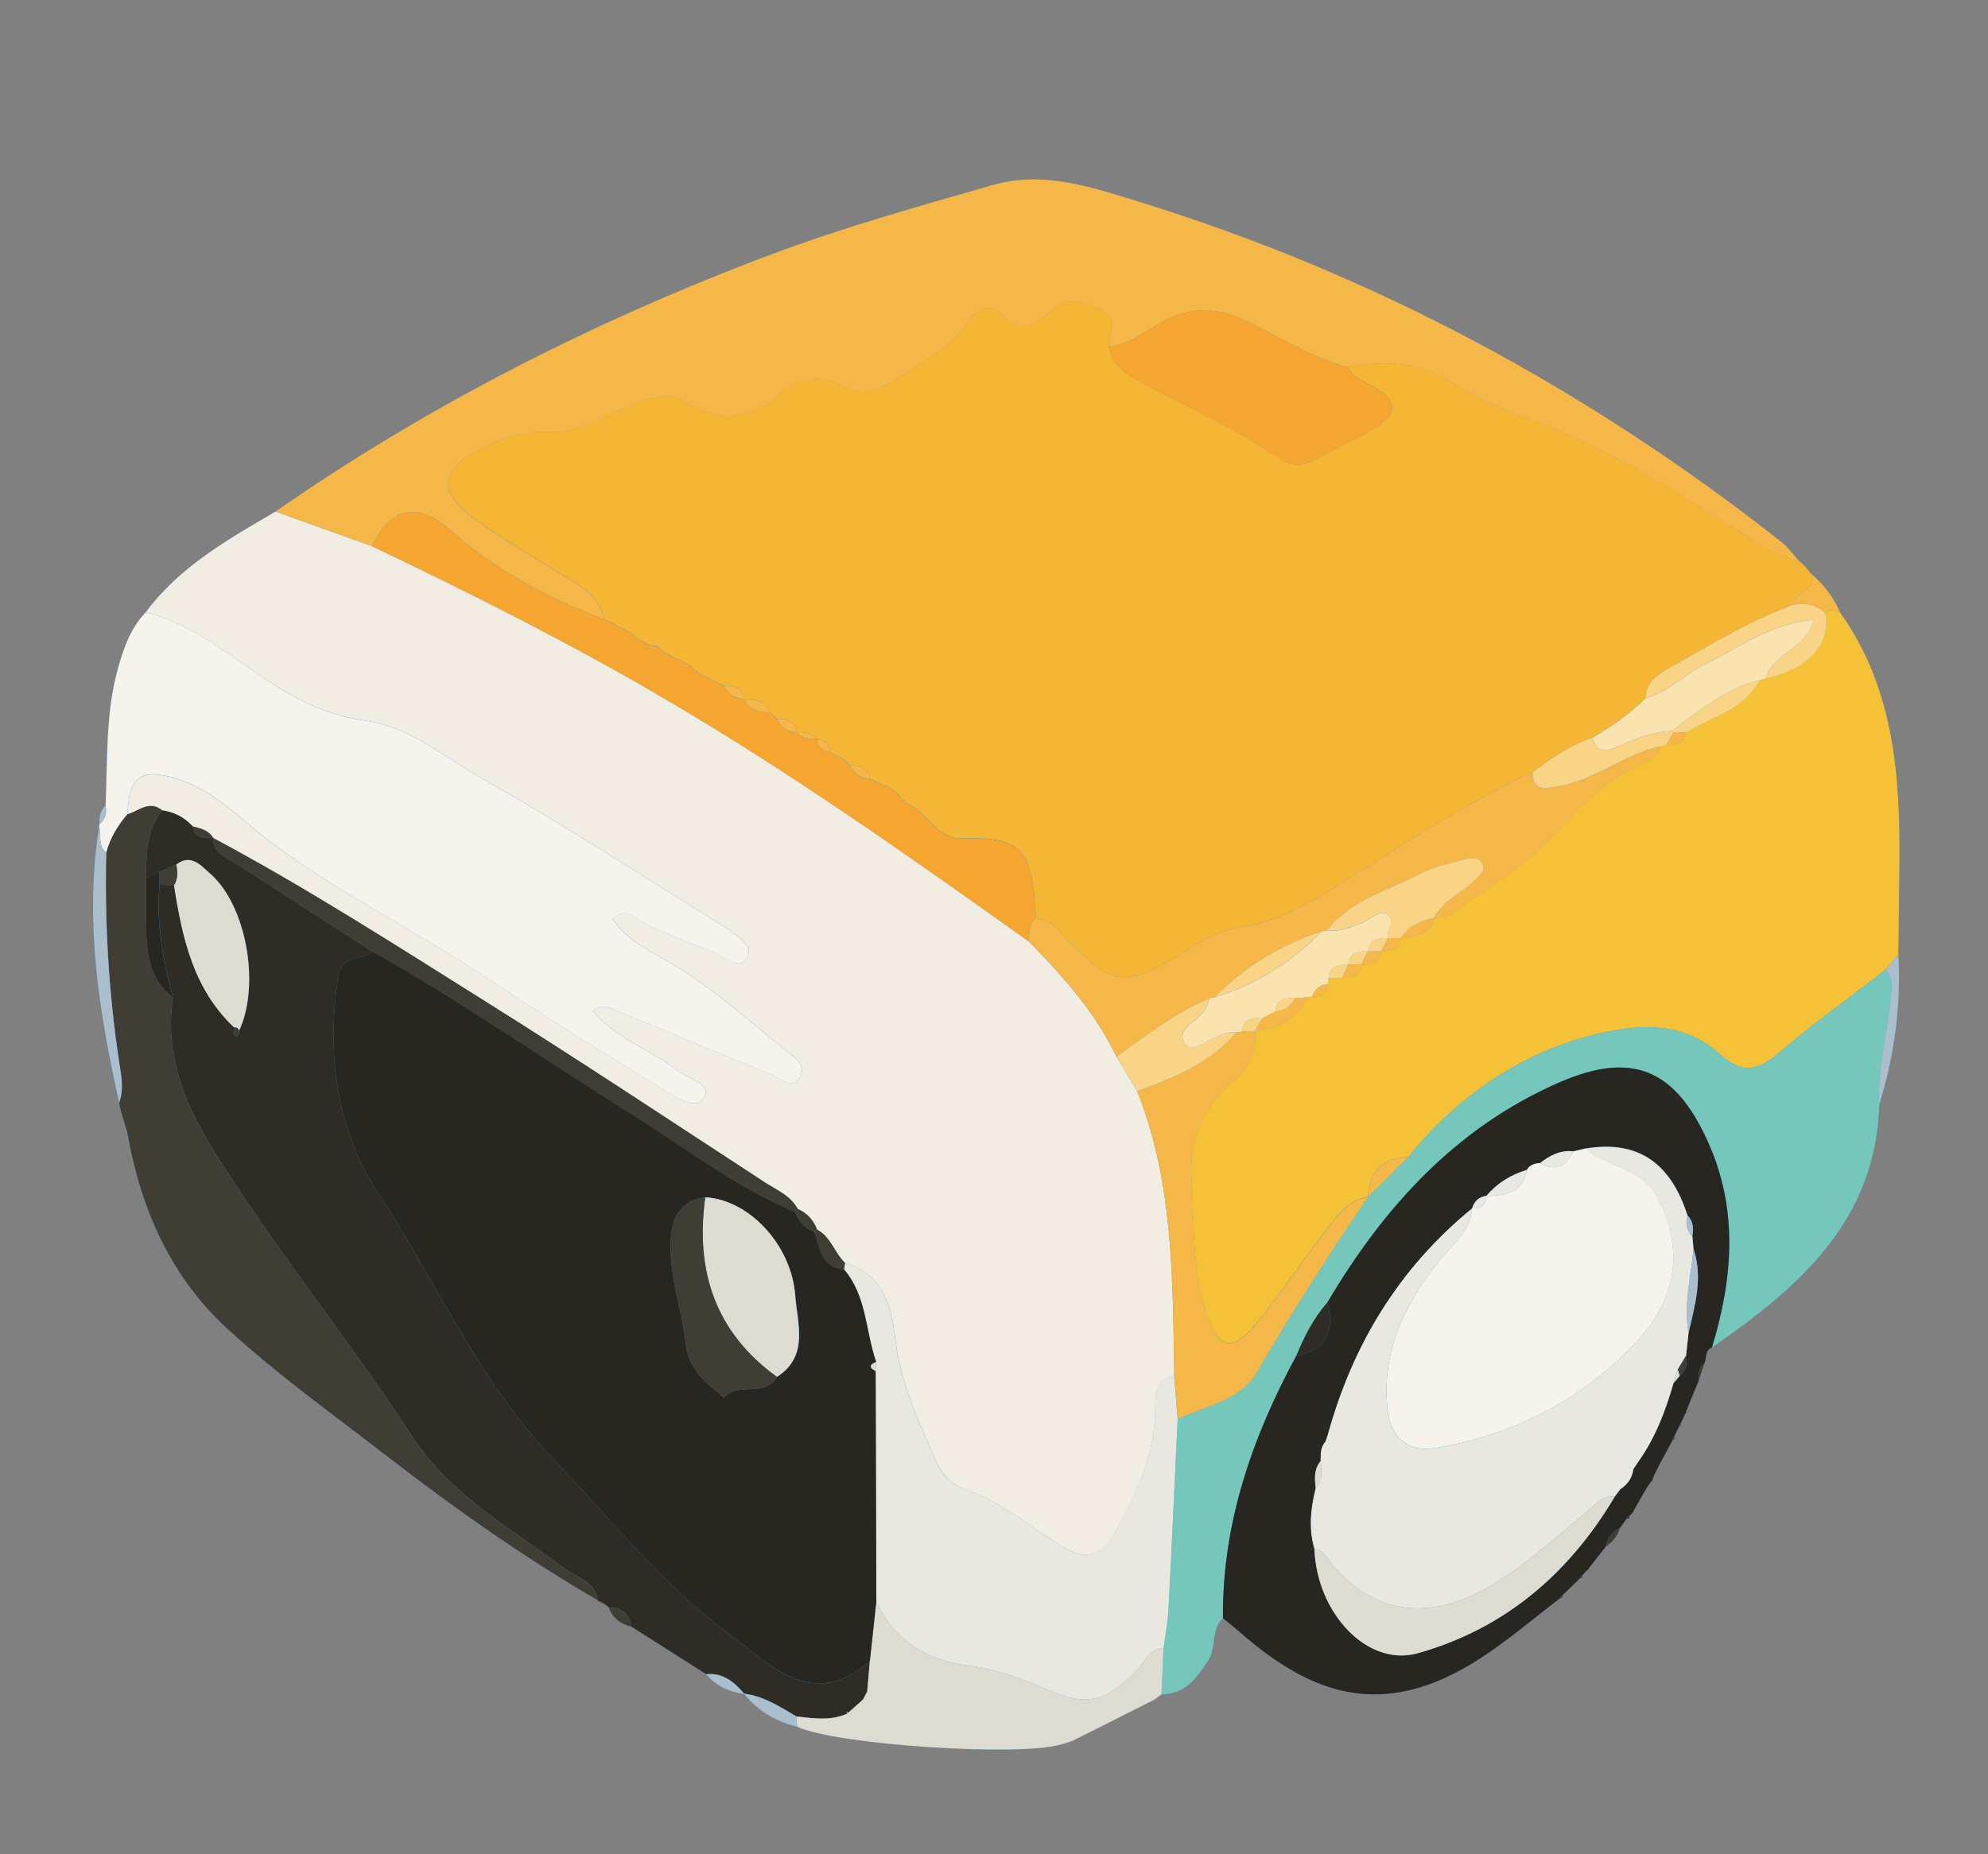 <?xml version="1.0" encoding="utf-8"?>
<!-- Generator: Adobe Illustrator 16.0.0, SVG Export Plug-In . SVG Version: 6.00 Build 0)  -->
<!DOCTYPE svg PUBLIC "-//W3C//DTD SVG 1.1//EN" "http://www.w3.org/Graphics/SVG/1.1/DTD/svg11.dtd">
<svg version="1.1" xmlns="http://www.w3.org/2000/svg" xmlns:xlink="http://www.w3.org/1999/xlink" x="0px" y="0px" width="41px"
	 height="38.25px" viewBox="0 0 41 38.25" enable-background="new 0 0 41 38.25" xml:space="preserve">
<rect x="0" y="0" width="41" height="38.25" fill="#808080" stroke="none"/>
<g id="레이어_1">
	<g>
		<path fill-rule="evenodd" clip-rule="evenodd" fill="#448ECC" d="M37.232,11.689c-0.045-0.042-0.091-0.084-0.136-0.126
			c-0.122-0.132-0.229-0.283-0.37-0.393c-3.994-3.145-8.398-5.517-13.264-7.017c-0.98-0.302-1.954-0.636-3.006-0.332
			c-1.53,0.442-3.064,0.868-4.559,1.43c-3.618,1.361-7.04,3.093-10.216,5.302c-0.982,0.577-1.979,1.135-2.677,2.079
			c-0.31,0.321-0.451,0.729-0.569,1.145c-0.262,0.93-0.216,1.89-0.258,2.842c-0.108,0.104-0.14,0.232-0.122,0.378l-0.011,0.04
			c-0.307,1.934-0.012,3.824,0.412,5.705c0.029,0.24,0.138,0.457,0.182,0.701c0.276,1.52,0.887,2.9,2.043,3.962
			c1.05,0.965,2.213,1.794,3.341,2.667c1.38,1.066,2.795,2.064,4.302,2.938c0.015,0.028,0.038,0.039,0.069,0.03l0.01,0.037
			l0.036-0.007c0.039,0.03,0.077,0.061,0.115,0.091c0.079,0.219,0.24,0.342,0.461,0.394c0.516,0.327,1.031,0.654,1.546,0.982
			c0.208,0.242,0.476,0.368,0.788,0.407l-0.008-0.006c0.286,0.357,0.659,0.574,1.1,0.683c0.803,0.375,4.639,0.627,5.466,0.358
			c0.087-0.027,0.177-0.049,0.257-0.09c0.548-0.272,1.094-0.551,1.64-0.826c0.052-0.038,0.104-0.075,0.156-0.113l-0.008,0.002
			c0.494-0.002,0.735-0.339,0.969-0.706c0.171-0.269,0.046-0.632,0.302-0.864c0.122,0.102,0.246,0.201,0.366,0.305
			c1.425,1.236,2.902,1.852,4.946,0.522c0.571-0.372,1.093-0.821,1.638-1.235c0.041-0.006,0.061-0.029,0.059-0.07
			c0.117-0.113,0.234-0.228,0.352-0.341c0.04-0.005,0.057-0.026,0.052-0.065c0.03-0.034,0.062-0.068,0.092-0.102l0.034-0.002
			l0.002-0.034c0.119-0.153,0.238-0.306,0.357-0.458c0.133-0.094,0.238-0.208,0.283-0.369c0.045-0.063,0.091-0.127,0.137-0.191
			c0.047-0.006,0.073-0.034,0.076-0.082c0.037-0.026,0.065-0.062,0.082-0.104l-0.012,0.02c0.09-0.157,0.179-0.313,0.268-0.47
			c0.03-0.044,0.061-0.089,0.091-0.133c0.031-0.016,0.044-0.04,0.038-0.074l0.03-0.009l-0.019-0.018
			c0.043-0.085,0.084-0.169,0.127-0.253l0.007-0.016c0.089-0.163,0.177-0.327,0.266-0.49l0.042-0.027l-0.009-0.048
			c0.034-0.071,0.069-0.143,0.104-0.214l0.038-0.019l-0.01-0.04c0.035-0.073,0.07-0.147,0.106-0.221l0.027-0.016l-0.02-0.012
			c0.087-0.214,0.175-0.426,0.262-0.64c0.04-0.122,0.081-0.245,0.121-0.366c0.044-0.108,0.007-0.254,0.15-0.314
			c1.783-1.234,3.379-2.6,3.45-5.013c0.313-1.008,0.451-2.038,0.394-3.094c0.007-0.611,0.014-1.224,0.021-1.835
			c0.02-1.843-0.102-3.652-1.228-5.227c-0.127-0.318-0.339-0.572-0.594-0.795C37.312,11.784,37.271,11.737,37.232,11.689z"/>
		<path fill-rule="evenodd" clip-rule="evenodd" fill="#F1EDE3" d="M3.005,12.631c0.698-0.943,1.695-1.502,2.676-2.078
			c0.663,0.238,1.326,0.475,1.989,0.712c1.992,0.952,3.965,1.94,5.876,3.052c2.66,1.545,5.168,3.315,7.669,5.1
			c0.702,0.719,1.373,1.461,1.811,2.38c0.143,0.237,0.285,0.475,0.428,0.712c0.753,1.893,0.729,3.888,0.765,5.874
			c-0.404,0.071-0.39,0.381-0.392,0.684c-0.008,0.941-0.383,1.763-0.837,2.56c-0.29,0.51-0.632,0.557-1.123,0.25
			c-0.651-0.406-1.245-0.911-1.99-1.168c-0.261-0.09-0.458-0.31-0.57-0.564c-0.356-0.81-0.733-1.603-0.84-2.508
			c-0.078-0.662-0.235-1.355-1.038-1.582c-0.217-0.209-0.292-0.536-0.577-0.689c-0.075-0.195-0.204-0.34-0.398-0.423
			c-0.148-0.278-0.434-0.392-0.677-0.55c-1.923-1.254-3.835-2.524-5.78-3.743c-1.846-1.157-3.679-2.337-5.603-3.364l0.004,0.003
			c-0.093-0.165-0.263-0.196-0.424-0.241c-0.17-0.184-0.378-0.295-0.627-0.328c-0.266-0.219-0.482,0.013-0.716,0.08
			c0.02-0.783,0.29-0.964,1.024-0.732c0.723,0.227,1.226,0.757,1.8,1.203C6.913,18.4,8.59,19.2,10.123,20.224
			c1.173,0.782,2.369,1.529,3.576,2.258c0.239,0.144,0.656,0.452,0.83,0.144c0.154-0.275-0.346-0.377-0.565-0.55
			c-0.55-0.432-1.266-0.646-1.737-1.22c0.23-0.176,0.369-0.059,0.51-0.001c1.05,0.433,2.096,0.872,3.147,1.3
			c0.194,0.079,0.433,0.328,0.607,0.075c0.164-0.239-0.107-0.422-0.273-0.554c-0.745-0.595-1.449-1.239-2.27-1.742
			c-0.457-0.279-0.997-0.497-1.317-0.982c0.22-0.189,0.372-0.099,0.498-0.014c0.556,0.371,1.217,0.508,1.8,0.816
			c0.152,0.08,0.352,0.224,0.479,0.001c0.113-0.198-0.066-0.339-0.208-0.451c-0.143-0.113-0.297-0.212-0.451-0.308
			c-1.588-0.981-3.153-2.003-4.776-2.921c-0.786-0.445-1.522-1.082-2.431-1.208c-0.736-0.103-1.333-0.38-1.934-0.77
			C4.771,13.557,4.009,12.877,3.005,12.631z"/>
		<path fill-rule="evenodd" clip-rule="evenodd" fill="#F5C237" d="M37.944,12.627c1.126,1.574,1.247,3.384,1.228,5.227
			c-0.007,0.611-0.014,1.224-0.021,1.836c-0.09,0.105-0.179,0.212-0.269,0.318c-0.734,0.568-1.492,1.109-2.197,1.713
			c-0.437,0.375-0.76,0.438-1.218,0.021c-0.546-0.494-1.229-0.628-1.972-0.518c-0.928,0.137-1.775,0.457-2.567,0.955
			c-0.728,0.456-1.348,1.025-1.885,1.69c-0.53,0.021-0.81,0.294-0.833,0.825l0.005-0.006c-0.45,0.078-0.677,0.443-0.923,0.759
			c-0.488,0.625-0.918,1.299-1.428,1.905c-0.448,0.532-0.734,0.453-0.959-0.182c-0.326-0.916-0.27-1.881-0.331-2.824
			c-0.054-0.822,0.237-1.552,0.917-2.092c0.303-0.24,0.404-0.596,0.4-0.979c0.468-0.07,0.872-0.238,1.08-0.706l0.043-0.016
			l0.045,0.003c0.184,0.011,0.297-0.067,0.323-0.255c0.001-0.04,0.006-0.079,0.013-0.118c0.096-0.004,0.19-0.008,0.286-0.011
			c0.19-0.002,0.354-0.046,0.401-0.265c0.188-0.016,0.363-0.051,0.408-0.277c0.19-0.011,0.361-0.05,0.41-0.273
			c0.291-0.033,0.581-0.068,0.681-0.415c0.131-0.032,0.29-0.026,0.388-0.103c0.736-0.566,1.569-1.008,2.189-1.729
			c0.492-0.57,1.054-1.07,1.759-1.378c0.149-0.065,0.28-0.155,0.312-0.334c0.044-0.016,0.088-0.024,0.134-0.028
			c0.195,0.005,0.373-0.02,0.411-0.261c0.537-0.324,1.197-0.474,1.527-1.089c0.037-0.008,0.074-0.017,0.112-0.025
			c0.887-0.199,1.349-0.705,1.231-1.348C37.736,12.522,37.845,12.627,37.944,12.627z"/>
		<path fill-rule="evenodd" clip-rule="evenodd" fill="#F5B747" d="M7.67,11.265c-0.663-0.237-1.326-0.474-1.989-0.712
			c3.177-2.209,6.6-3.941,10.217-5.302c1.495-0.562,3.028-0.988,4.559-1.43c1.052-0.304,2.025,0.03,3.006,0.332
			c4.865,1.5,9.27,3.873,13.264,7.017c0.141,0.11,0.248,0.261,0.37,0.393l-0.011,0.011c-0.211-0.078-0.442-0.123-0.63-0.239
			c-1.292-0.798-2.552-1.651-3.937-2.287c-0.844-0.387-1.757-0.622-2.541-1.139c-0.68-0.449-1.418-0.475-2.185-0.337
			c-0.685-0.179-1.284-0.547-1.906-0.865c-0.559-0.286-1.093-0.447-1.74-0.157c-0.432,0.193-0.79,0.545-1.278,0.611
			c-0.018-0.283,0.239-0.629-0.231-0.803c-0.355-0.131-0.661-0.25-0.999,0.073c-0.285,0.273-0.617,0.471-0.991,0.048
			c-0.224-0.253-0.522-0.073-0.646,0.115c-0.384,0.577-0.965,0.868-1.516,1.231c-0.386,0.255-0.673,0.341-1.114,0.128
			c-0.438-0.211-0.908-0.197-1.32,0.194c-0.56,0.534-1.244,0.565-1.936,0.132c-0.213-0.134-0.412-0.127-0.648-0.069
			c-0.751,0.184-1.378,0.737-2.207,0.704c-0.431-0.018-0.853,0.105-1.251,0.294c-0.968,0.457-1.022,0.944-0.133,1.565
			c0.576,0.403,1.189,0.754,1.788,1.125c0.351,0.217,0.697,0.435,0.798,0.878c-1.159-0.438-2.245-1.015-3.171-1.839
			C8.64,10.356,8.062,10.439,7.67,11.265z"/>
		<path fill-rule="evenodd" clip-rule="evenodd" fill="#F5F3EB" d="M3.005,12.631c1.004,0.246,1.767,0.926,2.602,1.467
			c0.602,0.39,1.198,0.667,1.934,0.77c0.909,0.126,1.645,0.763,2.431,1.208c1.623,0.918,3.188,1.939,4.776,2.921
			c0.154,0.096,0.309,0.194,0.451,0.308c0.143,0.112,0.321,0.253,0.208,0.451c-0.127,0.223-0.327,0.079-0.479-0.001
			c-0.583-0.309-1.244-0.445-1.8-0.816c-0.126-0.085-0.278-0.176-0.498,0.014c0.32,0.485,0.86,0.703,1.317,0.982
			c0.821,0.503,1.525,1.147,2.27,1.742c0.166,0.132,0.438,0.314,0.273,0.554c-0.174,0.253-0.413,0.004-0.607-0.075
			c-1.051-0.428-2.098-0.867-3.147-1.3c-0.141-0.058-0.279-0.175-0.51,0.001c0.472,0.574,1.188,0.788,1.737,1.22
			c0.22,0.173,0.72,0.274,0.565,0.55c-0.174,0.309-0.591,0-0.83-0.144c-1.207-0.729-2.403-1.476-3.576-2.258
			C8.59,19.2,6.913,18.4,5.454,17.268c-0.574-0.446-1.077-0.977-1.8-1.203c-0.735-0.231-1.005-0.051-1.024,0.732
			c-0.203,0.235-0.359,0.494-0.438,0.797c-0.178-0.152-0.103-0.371-0.146-0.559c0,0,0.011-0.04,0.01-0.04
			c0.123-0.1,0.148-0.23,0.122-0.378c0.042-0.952-0.004-1.912,0.258-2.842C2.554,13.359,2.695,12.952,3.005,12.631z"/>
		<path fill-rule="evenodd" clip-rule="evenodd" fill="#2E2C25" d="M3.346,16.717c0.249,0.033,0.457,0.145,0.627,0.328
			c0.048,0.245,0.229,0.255,0.424,0.241l-0.004-0.003c0.001,0.308,0.249,0.391,0.457,0.522c0.943,0.601,1.881,1.211,2.82,1.817
			c-0.188,0.225-0.618,0.035-0.694,0.52c-0.251,1.616-0.039,3.166,0.849,4.514c1.193,1.815,2.043,3.836,3.594,5.449
			c1.18,1.227,2.236,2.589,3.611,3.597c0.823,0.603,1.704,1.622,2.909,0.567c-0.018,0.207-0.036,0.416-0.053,0.624
			c-0.029,0.055-0.058,0.11-0.087,0.165c-0.101,0.09-0.203,0.181-0.304,0.271l-0.036-0.017l0.013,0.038
			c-0.342,0.15-0.694,0.098-1.046,0.056c-0.341-0.201-0.675-0.419-1.082-0.47l0.008,0.006c-0.206-0.245-0.438-0.439-0.788-0.407
			c-0.515-0.328-1.03-0.655-1.546-0.982c-0.037-0.269-0.201-0.387-0.461-0.394c-0.039-0.03-0.077-0.061-0.115-0.091
			c0,0.001-0.046-0.03-0.046-0.03c-0.031,0.009-0.054-0.002-0.068-0.029c-0.055-0.382-0.415-0.457-0.659-0.638
			c-1.127-0.833-2.397-1.549-3.166-2.735c-1.11-1.714-2.387-3.304-3.511-4.998c-0.798-1.201-1.669-2.459-1.425-4.063
			c-0.204-0.762-0.348-1.53-0.274-2.324c0.099,0.003,0.198,0.006,0.297,0.01c0.168,1.08,0.396,2.136,1.238,2.932
			c0.003,0.061-0.01,0.166,0.013,0.175c0.089,0.032,0.082-0.055,0.095-0.109c0.439-0.951,0.145-2.593-0.604-3.241
			c-0.184-0.159-0.387-0.416-0.694-0.183c-0.115,0.048-0.229,0.096-0.345,0.144c-0.092,0.045-0.184,0.091-0.276,0.136
			C3.014,17.623,3.01,17.129,3.346,16.717z"/>
		<path fill-rule="evenodd" clip-rule="evenodd" fill="#75C6BB" d="M29.044,23.87c0.537-0.665,1.157-1.234,1.885-1.69
			c0.792-0.498,1.64-0.818,2.567-0.955c0.743-0.11,1.426,0.023,1.972,0.518c0.458,0.416,0.781,0.354,1.218-0.021
			c0.705-0.604,1.463-1.145,2.197-1.713c0.204,0.212,0.115,0.453,0.092,0.7c-0.066,0.692-0.262,1.371-0.217,2.074
			c-0.071,2.413-1.667,3.778-3.45,5.014c0.434-1.429,0.549-2.851-0.09-4.258c-0.673-1.483-1.561-1.865-3.063-1.208
			c-2.129,0.932-3.615,2.57-4.777,4.535c-0.286,0.327-0.48,0.708-0.643,1.106c-0.913,1.688-1.526,3.461-1.512,5.409
			c-0.255,0.232-0.13,0.596-0.301,0.864c-0.233,0.367-0.475,0.704-0.969,0.706c0.015-0.317,0.029-0.635,0.044-0.952
			c0.034-0.267,0.087-0.533,0.102-0.802c0.069-1.31,0.128-2.619,0.19-3.929c0.574-0.259,1.295-0.391,1.615-0.937
			c0.728-1.243,1.498-2.455,2.312-3.643l-0.005,0.006C28.488,24.42,28.766,24.146,29.044,23.87z"/>
		<path fill-rule="evenodd" clip-rule="evenodd" fill="#282620" d="M27.377,26.865c1.162-1.965,2.648-3.604,4.777-4.535
			c1.503-0.657,2.391-0.275,3.063,1.208c0.639,1.407,0.523,2.829,0.09,4.258c-0.144,0.06-0.106,0.205-0.15,0.313
			c-0.113,0.098-0.135,0.227-0.121,0.366c-0.087,0.214-0.175,0.426-0.262,0.64l-0.008,0.027c-0.036,0.073-0.071,0.147-0.105,0.221
			c-0.024,0.013-0.034,0.031-0.029,0.059c-0.034,0.071-0.069,0.143-0.104,0.214c-0.026,0.019-0.037,0.043-0.033,0.075
			c-0.089,0.163-0.177,0.327-0.266,0.49l-0.007,0.016c-0.043,0.084-0.084,0.168-0.127,0.253l-0.012,0.026
			c0.006,0.034-0.007,0.059-0.037,0.073c-0.031,0.045-0.062,0.089-0.092,0.134c-0.089,0.156-0.178,0.313-0.268,0.469l0.012-0.019
			c-0.017,0.043-0.045,0.078-0.082,0.104c-0.042,0.013-0.067,0.039-0.076,0.082c-0.046,0.064-0.092,0.128-0.137,0.191
			c-0.164,0.07-0.252,0.198-0.283,0.369c-0.119,0.152-0.238,0.305-0.357,0.458l-0.036,0.036c-0.03,0.033-0.062,0.067-0.092,0.102
			c-0.031,0.01-0.049,0.031-0.052,0.065c-0.117,0.113-0.234,0.228-0.352,0.341c-0.034,0.011-0.054,0.035-0.059,0.07
			c-0.545,0.414-1.066,0.863-1.638,1.235c-2.044,1.329-3.521,0.714-4.946-0.522c-0.12-0.104-0.244-0.203-0.367-0.305
			c-0.015-1.948,0.599-3.721,1.512-5.409C27.363,27.844,27.527,27.445,27.377,26.865z M34.642,28.383
			c0.134-0.112,0.163-0.257,0.132-0.42c0.017-0.155,0.033-0.311,0.051-0.465c0.129-0.571,0.302-1.139,0.104-1.729
			c-0.009-0.091-0.017-0.18-0.025-0.27c0.026-0.157,0.02-0.306-0.1-0.429c-0.355-1.103-1.036-1.552-2.094-1.381
			c-0.085,0.02-0.171,0.04-0.257,0.06c-0.269-0.03-0.488,0.083-0.69,0.242c-0.111,0.009-0.213,0.034-0.271,0.141
			c-0.331,0.1-0.613,0.273-0.838,0.538l0.005-0.003c-0.155,0.021-0.254,0.109-0.296,0.259l-0.004,0.003
			c-1.506,1.232-2.465,2.813-2.975,4.678c-0.016,0.043-0.03,0.086-0.045,0.129c-0.105,0.116-0.098,0.26-0.1,0.401
			c-0.148,0.169-0.123,0.37-0.104,0.569c-0.101,0.41-0.147,0.82-0.026,1.235c0.047,1.343,1.101,2.454,2.135,2.161
			c1.789-0.505,3.114-1.639,4.06-3.229l-0.004,0.003c0.041-0.054,0.082-0.107,0.122-0.161c0.151-0.098,0.242-0.233,0.267-0.412
			c0.031-0.048,0.063-0.096,0.095-0.144c0.354-0.493,0.566-1.049,0.731-1.626C34.557,28.484,34.599,28.434,34.642,28.383z"/>
		<path fill-rule="evenodd" clip-rule="evenodd" fill="#403D35" d="M3.346,16.717c-0.336,0.412-0.332,0.906-0.331,1.397
			c-0.001,0.293-0.004,0.585-0.001,0.878c0.005,0.59,0.027,1.174,0.552,1.584c-0.244,1.604,0.627,2.861,1.425,4.063
			c1.125,1.694,2.401,3.284,3.511,4.998c0.768,1.187,2.039,1.902,3.166,2.735c0.244,0.181,0.604,0.256,0.659,0.638
			c-1.507-0.875-2.922-1.873-4.302-2.939c-1.128-0.873-2.292-1.702-3.341-2.667c-1.156-1.062-1.767-2.442-2.043-3.962
			c-0.044-0.244-0.152-0.461-0.182-0.7c0.099-0.269,0.043-0.544,0.003-0.809c-0.22-1.438-0.304-2.885-0.27-4.339
			c0.079-0.303,0.235-0.562,0.438-0.797C2.863,16.729,3.08,16.498,3.346,16.717z"/>
		<path fill-rule="evenodd" clip-rule="evenodd" fill="#DEDBD1" d="M23.997,33.999c-0.015,0.317-0.029,0.635-0.044,0.952
			l0.008-0.002c-0.052,0.038-0.104,0.075-0.156,0.113c-0.546,0.275-1.092,0.554-1.64,0.826c-0.08,0.041-0.17,0.063-0.257,0.09
			c-0.827,0.269-4.663,0.017-5.466-0.358c-0.006-0.071-0.012-0.143-0.018-0.213c0.352,0.042,0.705,0.095,1.046-0.056
			c0,0,0.024-0.021,0.024-0.021c0.101-0.091,0.203-0.182,0.304-0.271c0.029-0.056,0.058-0.111,0.087-0.166
			c0.018-0.208,0.035-0.417,0.053-0.624c0.044-0.411,0.089-0.822,0.134-1.233c0.367,0.794,1.023,1.202,1.857,1.315
			c0.595,0.08,1.139,0.266,1.686,0.507c0.81,0.356,1.201,0.237,1.822-0.399C23.605,34.287,23.693,34.009,23.997,33.999z"/>
		<path fill-rule="evenodd" clip-rule="evenodd" fill="#AABECC" d="M2.191,17.594c-0.034,1.454,0.05,2.9,0.27,4.339
			c0.041,0.265,0.096,0.54-0.003,0.809c-0.424-1.882-0.719-3.772-0.412-5.706C2.089,17.223,2.013,17.441,2.191,17.594z"/>
		<path fill-rule="evenodd" clip-rule="evenodd" fill="#AABECC" d="M38.758,22.782c-0.045-0.703,0.15-1.382,0.217-2.074
			c0.023-0.247,0.112-0.488-0.092-0.7c0.09-0.106,0.179-0.213,0.269-0.318C39.209,20.744,39.07,21.774,38.758,22.782z"/>
		<path fill-rule="evenodd" clip-rule="evenodd" fill="#F5B747" d="M37.944,12.627c-0.1,0-0.208-0.104-0.298,0.023
			c-0.195-0.18-0.426-0.223-0.68-0.169c0.028-0.271,0.508-0.278,0.379-0.644l0.005-0.005C37.605,12.055,37.817,12.309,37.944,12.627
			z"/>
		<path fill-rule="evenodd" clip-rule="evenodd" fill="#AABECC" d="M16.424,35.407c0.006,0.07,0.012,0.142,0.018,0.213
			c-0.44-0.108-0.813-0.325-1.1-0.683C15.749,34.988,16.083,35.206,16.424,35.407z"/>
		<path fill-rule="evenodd" clip-rule="evenodd" fill="#AABECC" d="M14.563,34.536c0.35-0.032,0.582,0.162,0.788,0.407
			C15.038,34.904,14.77,34.778,14.563,34.536z"/>
		<path fill-rule="evenodd" clip-rule="evenodd" fill="#403D35" d="M12.556,33.16c0.26,0.007,0.424,0.125,0.461,0.394
			C12.796,33.502,12.635,33.379,12.556,33.16z"/>
		<path fill-rule="evenodd" clip-rule="evenodd" fill="#403D35" d="M33.121,31.9c0.031-0.171,0.119-0.299,0.283-0.369
			C33.359,31.692,33.254,31.807,33.121,31.9z"/>
		<path fill-rule="evenodd" clip-rule="evenodd" fill="#AABECC" d="M2.178,16.617c0.026,0.147,0,0.278-0.122,0.378
			C2.039,16.85,2.07,16.721,2.178,16.617z"/>
		<path fill-rule="evenodd" clip-rule="evenodd" fill="#403D35" d="M35.036,28.476c-0.014-0.14,0.008-0.269,0.121-0.366
			C35.117,28.23,35.076,28.354,35.036,28.476z"/>
		<path fill-rule="evenodd" clip-rule="evenodd" fill="#403D35" d="M34.495,29.711c-0.004-0.032,0.007-0.057,0.033-0.075
			l0.009,0.048L34.495,29.711z"/>
		<path fill-rule="evenodd" clip-rule="evenodd" fill="#403D35" d="M34.223,30.217l0.007-0.016L34.223,30.217z"/>
		<polygon fill-rule="evenodd" clip-rule="evenodd" fill="#403D35" points="34.084,30.496 34.096,30.47 34.114,30.487 		"/>
		<path fill-rule="evenodd" clip-rule="evenodd" fill="#403D35" d="M33.955,30.703c0.03-0.045,0.061-0.089,0.092-0.134
			C34.016,30.614,33.985,30.659,33.955,30.703z"/>
		<path fill-rule="evenodd" clip-rule="evenodd" fill="#403D35" d="M33.699,31.153l-0.012,0.019
			C33.688,31.173,33.699,31.153,33.699,31.153z"/>
		<path fill-rule="evenodd" clip-rule="evenodd" fill="#403D35" d="M33.541,31.34c0.009-0.043,0.034-0.069,0.076-0.082
			C33.614,31.306,33.588,31.334,33.541,31.34z"/>
		<polygon fill-rule="evenodd" clip-rule="evenodd" fill="#403D35" points="32.728,32.395 32.764,32.358 32.762,32.393 		"/>
		<path fill-rule="evenodd" clip-rule="evenodd" fill="#403D35" d="M32.584,32.562c0.003-0.034,0.021-0.056,0.052-0.065
			C32.641,32.535,32.624,32.557,32.584,32.562z"/>
		<path fill-rule="evenodd" clip-rule="evenodd" fill="#403D35" d="M32.174,32.973c0.005-0.035,0.024-0.06,0.059-0.07
			C32.234,32.943,32.215,32.967,32.174,32.973z"/>
		<polygon fill-rule="evenodd" clip-rule="evenodd" fill="#403D35" points="12.395,33.039 12.44,33.069 12.404,33.076 		"/>
		<path fill-rule="evenodd" clip-rule="evenodd" fill="#F5B747" d="M37.097,11.563c0.045,0.042,0.091,0.084,0.136,0.126v0.001
			c-0.049-0.039-0.098-0.078-0.146-0.117L37.097,11.563z"/>
		<path fill-rule="evenodd" clip-rule="evenodd" fill="#F5B747" d="M37.232,11.689c0.039,0.048,0.079,0.095,0.118,0.143
			l-0.005,0.005C37.309,11.788,37.271,11.739,37.232,11.689L37.232,11.689z"/>
		<path fill-rule="evenodd" clip-rule="evenodd" fill="#403D35" d="M34.632,29.422c-0.005-0.027,0.005-0.046,0.029-0.059
			c-0.001,0,0.009,0.04,0.009,0.04L34.632,29.422z"/>
		<path fill-rule="evenodd" clip-rule="evenodd" fill="#75C6BB" d="M23.805,35.063c0.052-0.038,0.104-0.075,0.156-0.113
			C23.909,34.987,23.856,35.024,23.805,35.063z"/>
		<polygon fill-rule="evenodd" clip-rule="evenodd" fill="#403D35" points="34.767,29.143 34.774,29.115 34.794,29.127 		"/>
		<path fill-rule="evenodd" clip-rule="evenodd" fill="#E9E8E0" d="M23.997,33.999c-0.304,0.01-0.392,0.288-0.56,0.46
			c-0.621,0.637-1.013,0.756-1.822,0.399c-0.547-0.241-1.091-0.427-1.686-0.507c-0.834-0.113-1.49-0.521-1.857-1.315
			c-0.005-1.584-0.009-3.168-0.014-4.753c0.004-0.063,0.007-0.127,0.01-0.19c-0.221-0.635-0.192-1.356-0.662-1.906
			c0.008-0.044,0.016-0.089,0.021-0.134c0.803,0.227,0.96,0.92,1.038,1.582c0.107,0.905,0.484,1.698,0.84,2.508
			c0.112,0.255,0.309,0.475,0.57,0.564c0.745,0.257,1.339,0.762,1.99,1.168c0.491,0.307,0.833,0.26,1.123-0.25
			c0.454-0.797,0.829-1.618,0.837-2.56c0.002-0.303-0.013-0.612,0.392-0.684c0.024,0.296,0.048,0.591,0.071,0.887
			c-0.063,1.31-0.121,2.619-0.19,3.929C24.084,33.466,24.031,33.732,23.997,33.999z"/>
		<path fill-rule="evenodd" clip-rule="evenodd" fill="#F5A631" d="M7.67,11.265c0.392-0.825,0.97-0.909,1.622-0.327
			c0.926,0.824,2.012,1.401,3.171,1.839c0,0,0-0.001,0-0.001c0.091,0.046,0.183,0.091,0.275,0.137l-0.001,0
			c0.092,0.047,0.183,0.095,0.274,0.144c0.046,0.043,0.092,0.086,0.138,0.129c0.092,0.046,0.184,0.092,0.275,0.138l0.063,0.001
			h0.063c0.048,0.046,0.097,0.092,0.145,0.137h0c0.092,0.046,0.183,0.092,0.274,0.138l0,0c0.091,0.046,0.182,0.091,0.274,0.137l0,0
			c0.045,0.046,0.091,0.091,0.136,0.137l0,0.001c0.092,0.045,0.183,0.091,0.274,0.137l-0.001-0.001
			c0.091,0.046,0.182,0.092,0.272,0.137l0.003,0.003c0.083,0.171,0.221,0.258,0.409,0.271h0c0.115,0.225,0.313,0.284,0.546,0.273
			l0.003,0.002c0.045,0.045,0.089,0.089,0.134,0.133l0.004,0.005c0.083,0.171,0.223,0.257,0.409,0.271l0,0
			c0.107,0.132,0.255,0.145,0.409,0.138l0.002,0.002c0.016,0.166,0.112,0.252,0.273,0.271l0.001,0.001
			c0.091,0.045,0.182,0.091,0.272,0.137l0.002,0.001c0.045,0.045,0.091,0.09,0.136,0.135v0.001c0.083,0.172,0.223,0.259,0.412,0.273
			l-0.001-0.001c0.094,0.046,0.188,0.093,0.282,0.139c0.242,0.046,0.34,0.297,0.534,0.392c0.396,0.191,0.564,0.722,1.098,0.703
			c1.309-0.044,1.43,0.304,1.512,1.644c-0.143,0.13-0.143,0.306-0.15,0.478c-2.501-1.784-5.009-3.555-7.669-5.1
			C11.635,13.205,9.662,12.217,7.67,11.265z"/>
		<path fill-rule="evenodd" clip-rule="evenodd" fill="#F5B747" d="M21.215,19.416c0.008-0.172,0.008-0.348,0.15-0.478
			c0.356,0.039,0.528,0.335,0.75,0.552c0.834,0.819,1.099,0.868,2.119,0.258c0.432-0.258,0.852-0.56,1.348-0.627
			c0.771-0.106,1.399-0.477,2.039-0.88c1.302-0.819,2.594-1.66,3.992-2.315c-0.01,0.386,0.204,0.345,0.489,0.302
			c0.774-0.118,1.377-0.662,2.128-0.826c-0.031,0.179-0.162,0.269-0.312,0.334c-0.705,0.308-1.267,0.808-1.759,1.378
			c-0.62,0.721-1.453,1.162-2.189,1.729c-0.098,0.076-0.257,0.07-0.388,0.103l-0.009-0.009c0.188-0.363,0.57-0.512,0.845-0.779
			c0.094-0.09,0.233-0.189,0.151-0.342c-0.077-0.143-0.242-0.123-0.367-0.09c-0.307,0.082-0.626,0.15-0.903,0.295
			c-0.669,0.348-1.439,0.537-1.935,1.172c-0.039,0.004-0.077,0.012-0.114,0.022c-0.841,0.28-1.58,0.724-2.203,1.356
			c-0.04,0.006-0.078,0.017-0.114,0.031c-0.707,0.286-1.292,0.764-1.908,1.194C22.588,20.877,21.917,20.135,21.215,19.416z"/>
		<path fill-rule="evenodd" clip-rule="evenodd" fill="#F5B747" d="M24.289,29.269c-0.023-0.296-0.047-0.591-0.071-0.887
			c-0.035-1.986-0.012-3.981-0.765-5.874c0.755-0.277,1.503-0.569,2.045-1.209c0.039-0.006,0.077-0.014,0.115-0.023
			c0.089-0.003,0.179-0.006,0.268-0.009l0.012,0.011c0.004,0.383-0.098,0.738-0.4,0.979c-0.68,0.54-0.971,1.27-0.917,2.092
			c0.062,0.943,0.005,1.908,0.331,2.824c0.225,0.635,0.511,0.714,0.959,0.182c0.51-0.606,0.939-1.28,1.428-1.905
			c0.246-0.315,0.473-0.681,0.923-0.759c-0.813,1.188-1.584,2.399-2.312,3.643C25.584,28.878,24.863,29.01,24.289,29.269z"/>
		<path fill-rule="evenodd" clip-rule="evenodd" fill="#403D35" d="M7.67,19.623c-0.939-0.606-1.877-1.217-2.82-1.817
			c-0.208-0.132-0.456-0.215-0.457-0.522c1.924,1.027,3.757,2.207,5.603,3.364c1.945,1.219,3.857,2.489,5.78,3.743
			c0.243,0.158,0.529,0.271,0.677,0.55c-0.019,0.019-0.038,0.039-0.057,0.059c-1.222-0.509-2.263-1.322-3.374-2.017
			C11.236,21.866,9.508,20.658,7.67,19.623z"/>
		<path fill-rule="evenodd" clip-rule="evenodd" fill="#F9D487" d="M25.498,21.299c-0.542,0.64-1.29,0.932-2.045,1.209
			c-0.143-0.237-0.285-0.475-0.428-0.712c0.616-0.431,1.201-0.908,1.907-1.194c-0.037,0.246-0.216,0.385-0.395,0.526
			c-0.139,0.11-0.21,0.257-0.099,0.41c0.105,0.146,0.244,0.035,0.363-0.012C25.031,21.438,25.229,21.261,25.498,21.299z"/>
		<path fill-rule="evenodd" clip-rule="evenodd" fill="#403D35" d="M17.428,26.053c-0.006,0.045-0.013,0.09-0.021,0.134
			c-0.471-0.046-0.5-0.44-0.61-0.771c0.019-0.017,0.037-0.034,0.055-0.052C17.136,25.517,17.211,25.844,17.428,26.053z"/>
		<path fill-rule="evenodd" clip-rule="evenodd" fill="#403D35" d="M16.453,24.94c0.195,0.083,0.323,0.228,0.398,0.423
			c-0.018,0.018-0.037,0.035-0.055,0.052c-0.194-0.08-0.331-0.216-0.401-0.416C16.415,24.979,16.434,24.959,16.453,24.94z"/>
		<path fill-rule="evenodd" clip-rule="evenodd" fill="#403D35" d="M4.396,17.286C4.201,17.3,4.021,17.29,3.973,17.045
			C4.134,17.09,4.303,17.121,4.396,17.286z"/>
		<path fill-rule="evenodd" clip-rule="evenodd" fill="#FBE3B0" d="M36.415,13.998c-0.038,0.009-0.075,0.018-0.112,0.025
			c-0.706,0.184-1.261,0.625-1.822,1.056c-0.383,0.016-0.732,0.15-1.076,0.304c-0.239,0.106-0.469,0.2-0.563-0.168
			c0.396-0.229,0.766-0.492,1.096-0.812c0.47-0.124,0.801-0.49,1.223-0.698c0.716-0.354,1.374-0.854,2.246-0.919
			C37.261,13.398,36.558,13.463,36.415,13.998z"/>
		<path fill-rule="evenodd" clip-rule="evenodd" fill="#FBE3B0" d="M25.498,21.299c-0.269-0.038-0.467,0.139-0.695,0.228
			c-0.119,0.047-0.258,0.158-0.363,0.012c-0.111-0.153-0.04-0.3,0.099-0.41c0.179-0.142,0.357-0.28,0.395-0.526
			c0.037-0.015,0.075-0.025,0.115-0.031c0.851-0.264,1.587-0.712,2.203-1.356c0.037-0.011,0.075-0.019,0.114-0.022
			c0.303,0.039,0.565-0.091,0.828-0.208c0.138-0.062,0.267-0.227,0.419-0.121c0.198,0.137-0.024,0.325,0.01,0.49h-0.001
			c-0.204-0.011-0.381,0.021-0.41,0.273l0,0c-0.205-0.009-0.383,0.022-0.407,0.277h-0.001c-0.209-0.011-0.388,0.019-0.406,0.282
			c-0.007,0.039-0.012,0.078-0.013,0.118c-0.17,0.007-0.269,0.102-0.323,0.255l-0.045-0.003l-0.043,0.016
			c-0.087,0.007-0.174,0.014-0.26,0.02c-0.208-0.013-0.392,0.01-0.413,0.275c-0.089,0.047-0.179,0.094-0.268,0.141
			c-0.211-0.022-0.39,0.007-0.419,0.269C25.575,21.285,25.537,21.293,25.498,21.299z"/>
		<path fill-rule="evenodd" clip-rule="evenodd" fill="#F9D487" d="M36.415,13.998c0.143-0.535,0.846-0.6,0.99-1.212
			c-0.872,0.065-1.53,0.565-2.246,0.919c-0.422,0.208-0.753,0.574-1.223,0.698c-0.002-0.357,0.292-0.515,0.526-0.646
			c0.816-0.46,1.616-0.955,2.504-1.276c0.254-0.054,0.484-0.011,0.68,0.169C37.764,13.293,37.302,13.799,36.415,13.998z"/>
		<path fill-rule="evenodd" clip-rule="evenodd" fill="#F9D487" d="M32.841,15.215c0.095,0.368,0.324,0.274,0.563,0.168
			c0.344-0.153,0.693-0.288,1.076-0.304l0.032,0.036c-0.05,0.086-0.099,0.172-0.148,0.258c-0.046,0.004-0.09,0.013-0.134,0.028
			c-0.751,0.164-1.354,0.708-2.128,0.826c-0.285,0.043-0.499,0.084-0.489-0.302C31.995,15.643,32.38,15.364,32.841,15.215z"/>
		<path fill-rule="evenodd" clip-rule="evenodd" fill="#F9D487" d="M34.48,15.079c0.562-0.431,1.116-0.872,1.822-1.056
			c-0.33,0.615-0.99,0.765-1.527,1.089c-0.087,0.001-0.175,0.002-0.263,0.003L34.48,15.079z"/>
		<path fill-rule="evenodd" clip-rule="evenodd" fill="#F5B747" d="M29.044,23.87c-0.278,0.275-0.556,0.55-0.833,0.825
			C28.234,24.164,28.514,23.891,29.044,23.87z"/>
		<path fill-rule="evenodd" clip-rule="evenodd" fill="#F5B747" d="M26.713,20.591c0.086-0.006,0.173-0.013,0.26-0.02
			c-0.208,0.468-0.612,0.636-1.08,0.706l-0.012-0.011c0.051-0.087,0.101-0.173,0.151-0.26c0.089-0.047,0.179-0.094,0.268-0.141
			C26.488,20.851,26.626,20.759,26.713,20.591z"/>
		<path fill-rule="evenodd" clip-rule="evenodd" fill="#F5B747" d="M29.583,18.944c-0.1,0.347-0.39,0.382-0.681,0.415l-0.01-0.01
			c0.157-0.254,0.406-0.355,0.682-0.414L29.583,18.944z"/>
		<path fill-rule="evenodd" clip-rule="evenodd" fill="#F5B747" d="M34.513,15.115c0.088-0.001,0.176-0.002,0.263-0.003
			c-0.038,0.241-0.216,0.266-0.411,0.261C34.414,15.287,34.463,15.201,34.513,15.115z"/>
		<path fill-rule="evenodd" clip-rule="evenodd" fill="#F5B747" d="M28.084,19.91c-0.048,0.219-0.211,0.263-0.402,0.265
			c0.04-0.091,0.081-0.181,0.121-0.271h0.001c0.089-0.002,0.179-0.004,0.268-0.006L28.084,19.91z"/>
		<path fill-rule="evenodd" clip-rule="evenodd" fill="#F9D487" d="M27.803,19.903c-0.04,0.091-0.081,0.181-0.121,0.271
			c-0.095,0.003-0.189,0.007-0.285,0.011C27.415,19.922,27.594,19.893,27.803,19.903z"/>
		<path fill-rule="evenodd" clip-rule="evenodd" fill="#F5B747" d="M28.492,19.634c-0.045,0.226-0.221,0.261-0.408,0.276
			l-0.013-0.013c0.047-0.091,0.093-0.181,0.14-0.271l0,0c0.09-0.001,0.181-0.002,0.271-0.003L28.492,19.634z"/>
		<path fill-rule="evenodd" clip-rule="evenodd" fill="#F5B747" d="M28.902,19.359c-0.049,0.224-0.22,0.263-0.41,0.273
			c0,0.001-0.011-0.01-0.011-0.01c0.047-0.09,0.094-0.18,0.14-0.271h0.001c0.091-0.001,0.181-0.002,0.271-0.003L28.902,19.359z"/>
		<path fill-rule="evenodd" clip-rule="evenodd" fill="#F5B747" d="M27.061,20.559c0.055-0.153,0.153-0.248,0.323-0.255
			C27.357,20.491,27.244,20.569,27.061,20.559z"/>
		<path fill-rule="evenodd" clip-rule="evenodd" fill="#F5B635" d="M32.841,15.215c-0.461,0.149-0.846,0.428-1.228,0.711
			c-1.398,0.655-2.69,1.496-3.992,2.315c-0.64,0.403-1.268,0.773-2.039,0.88c-0.496,0.067-0.916,0.369-1.348,0.627
			c-1.021,0.61-1.285,0.562-2.119-0.258c-0.222-0.217-0.394-0.513-0.75-0.552c-0.082-1.34-0.203-1.688-1.512-1.644
			c-0.534,0.019-0.703-0.512-1.098-0.703c-0.194-0.095-0.292-0.346-0.534-0.392c-0.094-0.046-0.188-0.093-0.282-0.139l0.001,0.001
			c-0.035-0.246-0.211-0.277-0.412-0.273v-0.001c-0.045-0.045-0.091-0.09-0.136-0.135l-0.002-0.001
			c-0.091-0.046-0.182-0.092-0.272-0.137l-0.001-0.001c-0.016-0.166-0.107-0.256-0.273-0.271l-0.002-0.002
			c-0.106-0.138-0.256-0.139-0.409-0.138l0,0c-0.033-0.246-0.208-0.278-0.409-0.271l-0.004-0.005
			c-0.045-0.044-0.089-0.088-0.134-0.133l-0.003-0.002c-0.109-0.235-0.313-0.285-0.546-0.273h0
			c-0.032-0.248-0.208-0.277-0.409-0.271l-0.003-0.003c-0.09-0.045-0.181-0.091-0.272-0.137l0.001,0.001
			c-0.091-0.046-0.183-0.092-0.274-0.137l0-0.001c-0.045-0.046-0.091-0.091-0.136-0.137l0,0c-0.092-0.046-0.183-0.091-0.274-0.137
			l0,0c-0.091-0.046-0.182-0.092-0.274-0.138h0c-0.048-0.045-0.097-0.091-0.145-0.137h-0.063l-0.063-0.001
			c-0.092-0.046-0.184-0.092-0.275-0.138c-0.046-0.043-0.092-0.086-0.138-0.129c-0.091-0.049-0.183-0.097-0.274-0.144l0.001,0
			c-0.092-0.046-0.184-0.091-0.275-0.137c0,0,0,0,0,0.001c-0.101-0.443-0.447-0.661-0.798-0.878
			c-0.599-0.371-1.212-0.722-1.788-1.125c-0.889-0.621-0.835-1.108,0.133-1.565c0.398-0.188,0.82-0.312,1.251-0.294
			c0.829,0.033,1.456-0.521,2.207-0.704c0.236-0.058,0.435-0.064,0.648,0.069c0.692,0.434,1.376,0.402,1.936-0.132
			c0.412-0.392,0.882-0.406,1.32-0.194c0.441,0.213,0.728,0.127,1.114-0.128c0.55-0.364,1.132-0.654,1.516-1.231
			c0.124-0.188,0.422-0.368,0.646-0.115c0.374,0.422,0.706,0.225,0.991-0.048c0.338-0.323,0.644-0.204,0.999-0.073
			c0.471,0.173,0.214,0.52,0.231,0.803c0.055,0.354,0.305,0.525,0.594,0.687c0.948,0.528,1.956,0.949,2.852,1.573
			c0.264,0.184,0.525,0.229,0.824,0.06c0.393-0.223,0.81-0.404,1.196-0.635c0.503-0.301,0.492-0.585-0.011-0.869
			c-0.196-0.111-0.422-0.18-0.53-0.404c0.767-0.138,1.505-0.112,2.185,0.337c0.784,0.517,1.697,0.752,2.541,1.139
			c1.385,0.636,2.645,1.489,3.937,2.287c0.188,0.116,0.419,0.161,0.63,0.239c0.049,0.039,0.098,0.078,0.146,0.117
			c0.038,0.049,0.076,0.098,0.113,0.147c0.129,0.365-0.351,0.372-0.379,0.644c-0.888,0.322-1.688,0.816-2.504,1.276
			c-0.234,0.132-0.528,0.289-0.526,0.646C33.606,14.723,33.236,14.986,32.841,15.215z"/>
		<path fill-rule="evenodd" clip-rule="evenodd" fill="#F5A631" d="M27.794,7.572c0.108,0.225,0.334,0.293,0.53,0.404
			c0.503,0.284,0.514,0.568,0.011,0.869c-0.387,0.231-0.804,0.412-1.196,0.635c-0.299,0.17-0.561,0.124-0.824-0.06
			c-0.896-0.624-1.903-1.045-2.852-1.573c-0.289-0.162-0.539-0.333-0.594-0.687c0.488-0.065,0.847-0.417,1.278-0.611
			c0.647-0.29,1.182-0.128,1.74,0.157C26.51,7.025,27.109,7.394,27.794,7.572z"/>
		<path fill-rule="evenodd" clip-rule="evenodd" fill="#282620" d="M16.396,24.999c0.07,0.2,0.207,0.336,0.401,0.416
			c0.11,0.331,0.139,0.726,0.61,0.771c0.47,0.55,0.441,1.271,0.662,1.906c-0.136,0.057-0.153,0.119-0.01,0.19
			c0.005,1.585,0.009,3.169,0.014,4.753c-0.045,0.411-0.09,0.822-0.134,1.233c-1.205,1.055-2.085,0.035-2.909-0.567
			c-1.375-1.008-2.432-2.37-3.611-3.597c-1.551-1.613-2.4-3.634-3.594-5.449c-0.887-1.348-1.1-2.897-0.849-4.514
			c0.076-0.484,0.507-0.295,0.694-0.52c1.838,1.035,3.566,2.243,5.352,3.359C14.133,23.677,15.174,24.49,16.396,24.999z
			 M16.024,28.403c0.668-0.431,0.418-1.106,0.377-1.673c-0.077-1.07-0.977-1.99-1.856-2.031c-0.492,0.068-0.681,0.381-0.71,0.845
			c-0.047,0.739,0.219,1.431,0.303,2.134c0.074,0.631,0.438,0.835,0.791,1.154C15.215,28.488,15.774,28.841,16.024,28.403z"/>
		<path fill-rule="evenodd" clip-rule="evenodd" fill="#DEDBD1" d="M4.826,21.193c-0.841-0.796-1.069-1.852-1.238-2.932
			c0.084-0.135,0.077-0.279,0.046-0.427c0.307-0.233,0.511,0.023,0.694,0.183c0.75,0.648,1.044,2.29,0.604,3.241
			C4.914,21.21,4.878,21.188,4.826,21.193z"/>
		<path fill-rule="evenodd" clip-rule="evenodd" fill="#282620" d="M3.565,20.576c-0.525-0.41-0.546-0.994-0.552-1.584
			c-0.003-0.293,0-0.585,0.001-0.878c0.092-0.045,0.184-0.091,0.275-0.136c0,0.091,0.001,0.183,0.001,0.273
			C3.217,19.046,3.361,19.814,3.565,20.576z"/>
		<path fill-rule="evenodd" clip-rule="evenodd" fill="#403D35" d="M3.291,18.252c0-0.091,0-0.183-0.001-0.273
			c0.115-0.048,0.23-0.096,0.345-0.144c0.03,0.147,0.038,0.292-0.046,0.427C3.489,18.258,3.39,18.255,3.291,18.252z"/>
		<path fill-rule="evenodd" clip-rule="evenodd" fill="#403D35" d="M4.826,21.193c0.052-0.005,0.088,0.017,0.107,0.065
			c-0.013,0.055-0.006,0.142-0.095,0.109C4.816,21.359,4.83,21.254,4.826,21.193z"/>
		<path fill-rule="evenodd" clip-rule="evenodd" fill="#AABECC" d="M17.885,34.894c-0.029,0.055-0.058,0.11-0.087,0.166
			C17.827,35.004,17.855,34.948,17.885,34.894z"/>
		<polygon fill-rule="evenodd" clip-rule="evenodd" fill="#AABECC" points="17.494,35.33 17.47,35.352 17.458,35.313 		"/>
		<path fill-rule="evenodd" clip-rule="evenodd" fill="#2E2C25" d="M27.377,26.865c0.15,0.58-0.014,0.979-0.643,1.106
			C26.896,27.573,27.091,27.192,27.377,26.865z"/>
		<path fill-rule="evenodd" clip-rule="evenodd" fill="#E9E8E0" d="M34.824,27.498c-0.018,0.154-0.034,0.31-0.051,0.465
			c-0.058,0.096-0.114,0.191-0.171,0.287c-0.03,0.096-0.06,0.19-0.09,0.285c-0.165,0.577-0.378,1.133-0.731,1.626
			c-0.031,0.048-0.063,0.096-0.095,0.144c-0.024,0.179-0.115,0.314-0.267,0.412c-0.04,0.054-0.081,0.107-0.122,0.161l0.004-0.003
			c-0.266-0.032-0.403,0.166-0.577,0.311c-0.611,0.507-1.199,1.044-1.879,1.465c-1.41,0.874-2.644,0.658-3.556-0.626
			c-0.033-0.047-0.12-0.056-0.183-0.082c-0.121-0.415-0.074-0.825,0.026-1.235c0.149-0.168,0.126-0.369,0.104-0.569
			c0.002-0.142-0.006-0.285,0.1-0.401c0.015-0.043,0.029-0.086,0.045-0.129c0.51-1.865,1.469-3.445,2.975-4.678
			c-0.032,0.475-0.402,0.744-0.666,1.071c-0.725,0.9-1.203,1.875-1.075,3.071c0.062,0.567,0.403,0.891,0.963,0.801
			c1.651-0.263,3.073-1.006,4.202-2.229c0.863-0.937,0.928-1.988,0.371-2.989c-0.324-0.584-1.017-0.564-1.443-0.964
			c1.058-0.171,1.738,0.278,2.094,1.381c-0.043,0.161-0.017,0.306,0.1,0.429c0.009,0.09,0.017,0.179,0.025,0.27
			C34.87,26.344,34.721,26.913,34.824,27.498z"/>
		<path fill-rule="evenodd" clip-rule="evenodd" fill="#F5F3EB" d="M32.709,23.69c0.427,0.399,1.119,0.38,1.443,0.964
			c0.557,1.001,0.492,2.053-0.371,2.989c-1.129,1.224-2.551,1.967-4.202,2.229c-0.56,0.09-0.901-0.233-0.963-0.801
			c-0.128-1.196,0.351-2.171,1.075-3.071c0.264-0.327,0.634-0.597,0.666-1.071l0.004-0.003c0.189,0.018,0.284-0.073,0.296-0.259
			l-0.005,0.003c0.391-0.005,0.746-0.066,0.838-0.538c0.059-0.106,0.16-0.132,0.271-0.141c0.322,0.185,0.539,0.063,0.69-0.242
			C32.538,23.73,32.624,23.71,32.709,23.69z"/>
		<path fill-rule="evenodd" clip-rule="evenodd" fill="#DEDBD1" d="M27.107,31.942c0.063,0.026,0.149,0.035,0.183,0.082
			c0.912,1.284,2.146,1.5,3.556,0.626c0.68-0.421,1.268-0.958,1.879-1.465c0.174-0.145,0.312-0.343,0.577-0.311
			c-0.945,1.59-2.271,2.724-4.06,3.229C28.208,34.396,27.154,33.285,27.107,31.942z"/>
		<path fill-rule="evenodd" clip-rule="evenodd" fill="#AABECC" d="M34.824,27.498c-0.104-0.585,0.046-1.154,0.104-1.729
			C35.126,26.359,34.953,26.927,34.824,27.498z"/>
		<path fill-rule="evenodd" clip-rule="evenodd" fill="#E9E8E0" d="M31.49,24.133c-0.092,0.472-0.447,0.533-0.838,0.538
			C30.877,24.406,31.159,24.232,31.49,24.133z"/>
		<path fill-rule="evenodd" clip-rule="evenodd" fill="#E9E8E0" d="M32.452,23.75c-0.151,0.305-0.368,0.427-0.69,0.242
			C31.964,23.833,32.184,23.72,32.452,23.75z"/>
		<path fill-rule="evenodd" clip-rule="evenodd" fill="#E9E8E0" d="M30.657,24.668c-0.012,0.186-0.106,0.276-0.296,0.259
			C30.403,24.777,30.502,24.689,30.657,24.668z"/>
		<path fill-rule="evenodd" clip-rule="evenodd" fill="#DEDBD1" d="M27.238,30.138c0.021,0.2,0.045,0.401-0.104,0.569
			C27.115,30.508,27.09,30.307,27.238,30.138z"/>
		<path fill-rule="evenodd" clip-rule="evenodd" fill="#403D35" d="M34.603,28.25c0.057-0.096,0.113-0.191,0.171-0.287
			c0.031,0.163,0.002,0.308-0.132,0.42C34.629,28.339,34.615,28.295,34.603,28.25z"/>
		<path fill-rule="evenodd" clip-rule="evenodd" fill="#AABECC" d="M34.902,25.5c-0.116-0.123-0.143-0.268-0.1-0.429
			C34.922,25.194,34.929,25.343,34.902,25.5z"/>
		<path fill-rule="evenodd" clip-rule="evenodd" fill="#DEDBD1" d="M34.603,28.25c0.013,0.045,0.026,0.089,0.039,0.133
			c-0.043,0.051-0.085,0.102-0.129,0.152C34.543,28.44,34.572,28.346,34.603,28.25z"/>
		<path fill-rule="evenodd" clip-rule="evenodd" fill="#DEDBD1" d="M27.383,29.607c-0.016,0.043-0.03,0.086-0.045,0.129
			C27.353,29.693,27.367,29.65,27.383,29.607z"/>
		<path fill-rule="evenodd" clip-rule="evenodd" fill="#DEDBD1" d="M33.687,30.305c0.031-0.048,0.063-0.096,0.095-0.144
			C33.75,30.209,33.718,30.257,33.687,30.305z"/>
		<path fill-rule="evenodd" clip-rule="evenodd" fill="#DEDBD1" d="M33.298,30.878c0.041-0.054,0.082-0.107,0.122-0.161
			C33.38,30.771,33.339,30.824,33.298,30.878z"/>
		<path fill-rule="evenodd" clip-rule="evenodd" fill="#DEDBD1" d="M18.059,28.283c-0.144-0.071-0.126-0.134,0.01-0.19
			C18.065,28.156,18.063,28.22,18.059,28.283z"/>
		<path fill-rule="evenodd" clip-rule="evenodd" fill="#F5B747" d="M15.337,14.42c0.233-0.012,0.437,0.038,0.546,0.273
			C15.65,14.704,15.452,14.645,15.337,14.42z"/>
		<path fill-rule="evenodd" clip-rule="evenodd" fill="#F5B747" d="M14.928,14.148c0.2-0.006,0.377,0.023,0.409,0.271
			C15.148,14.406,15.01,14.319,14.928,14.148z"/>
		<path fill-rule="evenodd" clip-rule="evenodd" fill="#F5B747" d="M17.528,15.789c0.2-0.004,0.376,0.027,0.412,0.273
			C17.751,16.048,17.611,15.961,17.528,15.789z"/>
		<path fill-rule="evenodd" clip-rule="evenodd" fill="#F5B747" d="M16.023,14.833c0.201-0.008,0.376,0.024,0.409,0.271
			C16.246,15.09,16.106,15.004,16.023,14.833z"/>
		<path fill-rule="evenodd" clip-rule="evenodd" fill="#F5B747" d="M16.843,15.243c0.166,0.016,0.257,0.105,0.273,0.271
			C16.955,15.495,16.859,15.409,16.843,15.243z"/>
		<path fill-rule="evenodd" clip-rule="evenodd" fill="#F5B747" d="M16.433,15.104c0.152-0.001,0.303,0,0.409,0.138
			C16.688,15.248,16.54,15.235,16.433,15.104z"/>
		<path fill-rule="evenodd" clip-rule="evenodd" fill="#F5B747" d="M14.652,14.009c0.091,0.046,0.182,0.092,0.272,0.137
			C14.834,14.101,14.743,14.055,14.652,14.009z"/>
		<path fill-rule="evenodd" clip-rule="evenodd" fill="#F5B747" d="M17.938,16.062c0.094,0.046,0.188,0.093,0.282,0.139
			C18.127,16.154,18.032,16.107,17.938,16.062z"/>
		<path fill-rule="evenodd" clip-rule="evenodd" fill="#F5B747" d="M17.117,15.516c0.091,0.045,0.182,0.091,0.272,0.137
			C17.299,15.606,17.208,15.561,17.117,15.516z"/>
		<path fill-rule="evenodd" clip-rule="evenodd" fill="#F5B747" d="M12.462,12.776c0.091,0.046,0.183,0.091,0.275,0.137
			C12.646,12.867,12.554,12.822,12.462,12.776z"/>
		<path fill-rule="evenodd" clip-rule="evenodd" fill="#F5B747" d="M12.736,12.913c0.092,0.047,0.183,0.095,0.274,0.144
			C12.919,13.008,12.828,12.96,12.736,12.913z"/>
		<path fill-rule="evenodd" clip-rule="evenodd" fill="#F5B747" d="M13.148,13.186c0.092,0.046,0.184,0.092,0.275,0.138
			C13.332,13.277,13.24,13.231,13.148,13.186z"/>
		<path fill-rule="evenodd" clip-rule="evenodd" fill="#F5B747" d="M13.694,13.461c0.092,0.046,0.183,0.092,0.274,0.138
			C13.877,13.553,13.786,13.507,13.694,13.461z"/>
		<path fill-rule="evenodd" clip-rule="evenodd" fill="#F5B747" d="M13.968,13.599c0.091,0.046,0.182,0.091,0.274,0.137
			C14.15,13.689,14.06,13.645,13.968,13.599z"/>
		<path fill-rule="evenodd" clip-rule="evenodd" fill="#F5B747" d="M14.379,13.873c0.092,0.045,0.183,0.091,0.274,0.137
			C14.562,13.964,14.471,13.918,14.379,13.873z"/>
		<path fill-rule="evenodd" clip-rule="evenodd" fill="#F5B747" d="M14.242,13.735c0.045,0.046,0.091,0.091,0.136,0.137
			C14.333,13.826,14.287,13.781,14.242,13.735z"/>
		<path fill-rule="evenodd" clip-rule="evenodd" fill="#F5B747" d="M17.392,15.653c0.045,0.045,0.091,0.09,0.136,0.135
			C17.482,15.743,17.437,15.698,17.392,15.653z"/>
		<path fill-rule="evenodd" clip-rule="evenodd" fill="#F5B747" d="M13.55,13.324c0.048,0.046,0.097,0.092,0.145,0.137
			C13.646,13.416,13.598,13.37,13.55,13.324z"/>
		<path fill-rule="evenodd" clip-rule="evenodd" fill="#F5B747" d="M15.886,14.695c0.045,0.045,0.089,0.089,0.134,0.133
			C15.975,14.784,15.931,14.74,15.886,14.695z"/>
		<path fill-rule="evenodd" clip-rule="evenodd" fill="#F9D487" d="M28.893,19.35c-0.09,0.001-0.18,0.002-0.271,0.003
			c-0.034-0.165,0.188-0.354-0.01-0.49c-0.152-0.105-0.281,0.06-0.419,0.121c-0.263,0.117-0.525,0.247-0.828,0.208
			c0.495-0.635,1.266-0.824,1.935-1.172c0.277-0.145,0.597-0.213,0.903-0.295c0.125-0.033,0.29-0.053,0.367,0.09
			c0.082,0.152-0.058,0.252-0.151,0.342c-0.274,0.268-0.657,0.416-0.845,0.779C29.299,18.994,29.05,19.096,28.893,19.35z"/>
		<path fill-rule="evenodd" clip-rule="evenodd" fill="#F9D487" d="M27.251,19.214c-0.616,0.645-1.353,1.093-2.203,1.356
			C25.671,19.938,26.41,19.494,27.251,19.214z"/>
		<path fill-rule="evenodd" clip-rule="evenodd" fill="#F9D487" d="M26.032,21.007c-0.051,0.087-0.101,0.173-0.151,0.26
			c-0.089,0.003-0.179,0.006-0.268,0.009C25.643,21.014,25.821,20.984,26.032,21.007z"/>
		<path fill-rule="evenodd" clip-rule="evenodd" fill="#F9D487" d="M26.713,20.591c-0.087,0.168-0.225,0.26-0.413,0.275
			C26.321,20.601,26.505,20.578,26.713,20.591z"/>
		<path fill-rule="evenodd" clip-rule="evenodd" fill="#F9D487" d="M28.211,19.626c-0.047,0.091-0.093,0.181-0.14,0.271
			c-0.089,0.002-0.179,0.004-0.268,0.006C27.828,19.648,28.006,19.617,28.211,19.626z"/>
		<path fill-rule="evenodd" clip-rule="evenodd" fill="#F9D487" d="M28.621,19.353c-0.046,0.091-0.093,0.181-0.14,0.271
			c-0.09,0.001-0.181,0.002-0.271,0.003C28.24,19.373,28.417,19.342,28.621,19.353z"/>
		<path fill-rule="evenodd" clip-rule="evenodd" fill="#DEDBD1" d="M14.545,24.699c0.879,0.041,1.779,0.961,1.856,2.031
			c0.041,0.566,0.291,1.242-0.377,1.673C14.748,27.481,14.336,26.214,14.545,24.699z"/>
		<path fill-rule="evenodd" clip-rule="evenodd" fill="#403D35" d="M14.545,24.699c-0.209,1.515,0.203,2.782,1.479,3.704
			c-0.25,0.438-0.809,0.085-1.096,0.429c-0.353-0.319-0.717-0.523-0.791-1.154c-0.083-0.703-0.35-1.395-0.303-2.134
			C13.864,25.08,14.053,24.768,14.545,24.699z"/>
	</g>
</g>
<g id="레이어_2">
	<rect x="-146.471" y="-304.034" fill-rule="evenodd" clip-rule="evenodd" fill="#448ECC" width="120.375" height="120.375"/>
	<rect x="-39.261" y="-89.939" fill-rule="evenodd" clip-rule="evenodd" fill="#448ECC" width="41.38" height="41.38"/>
</g>
</svg>
